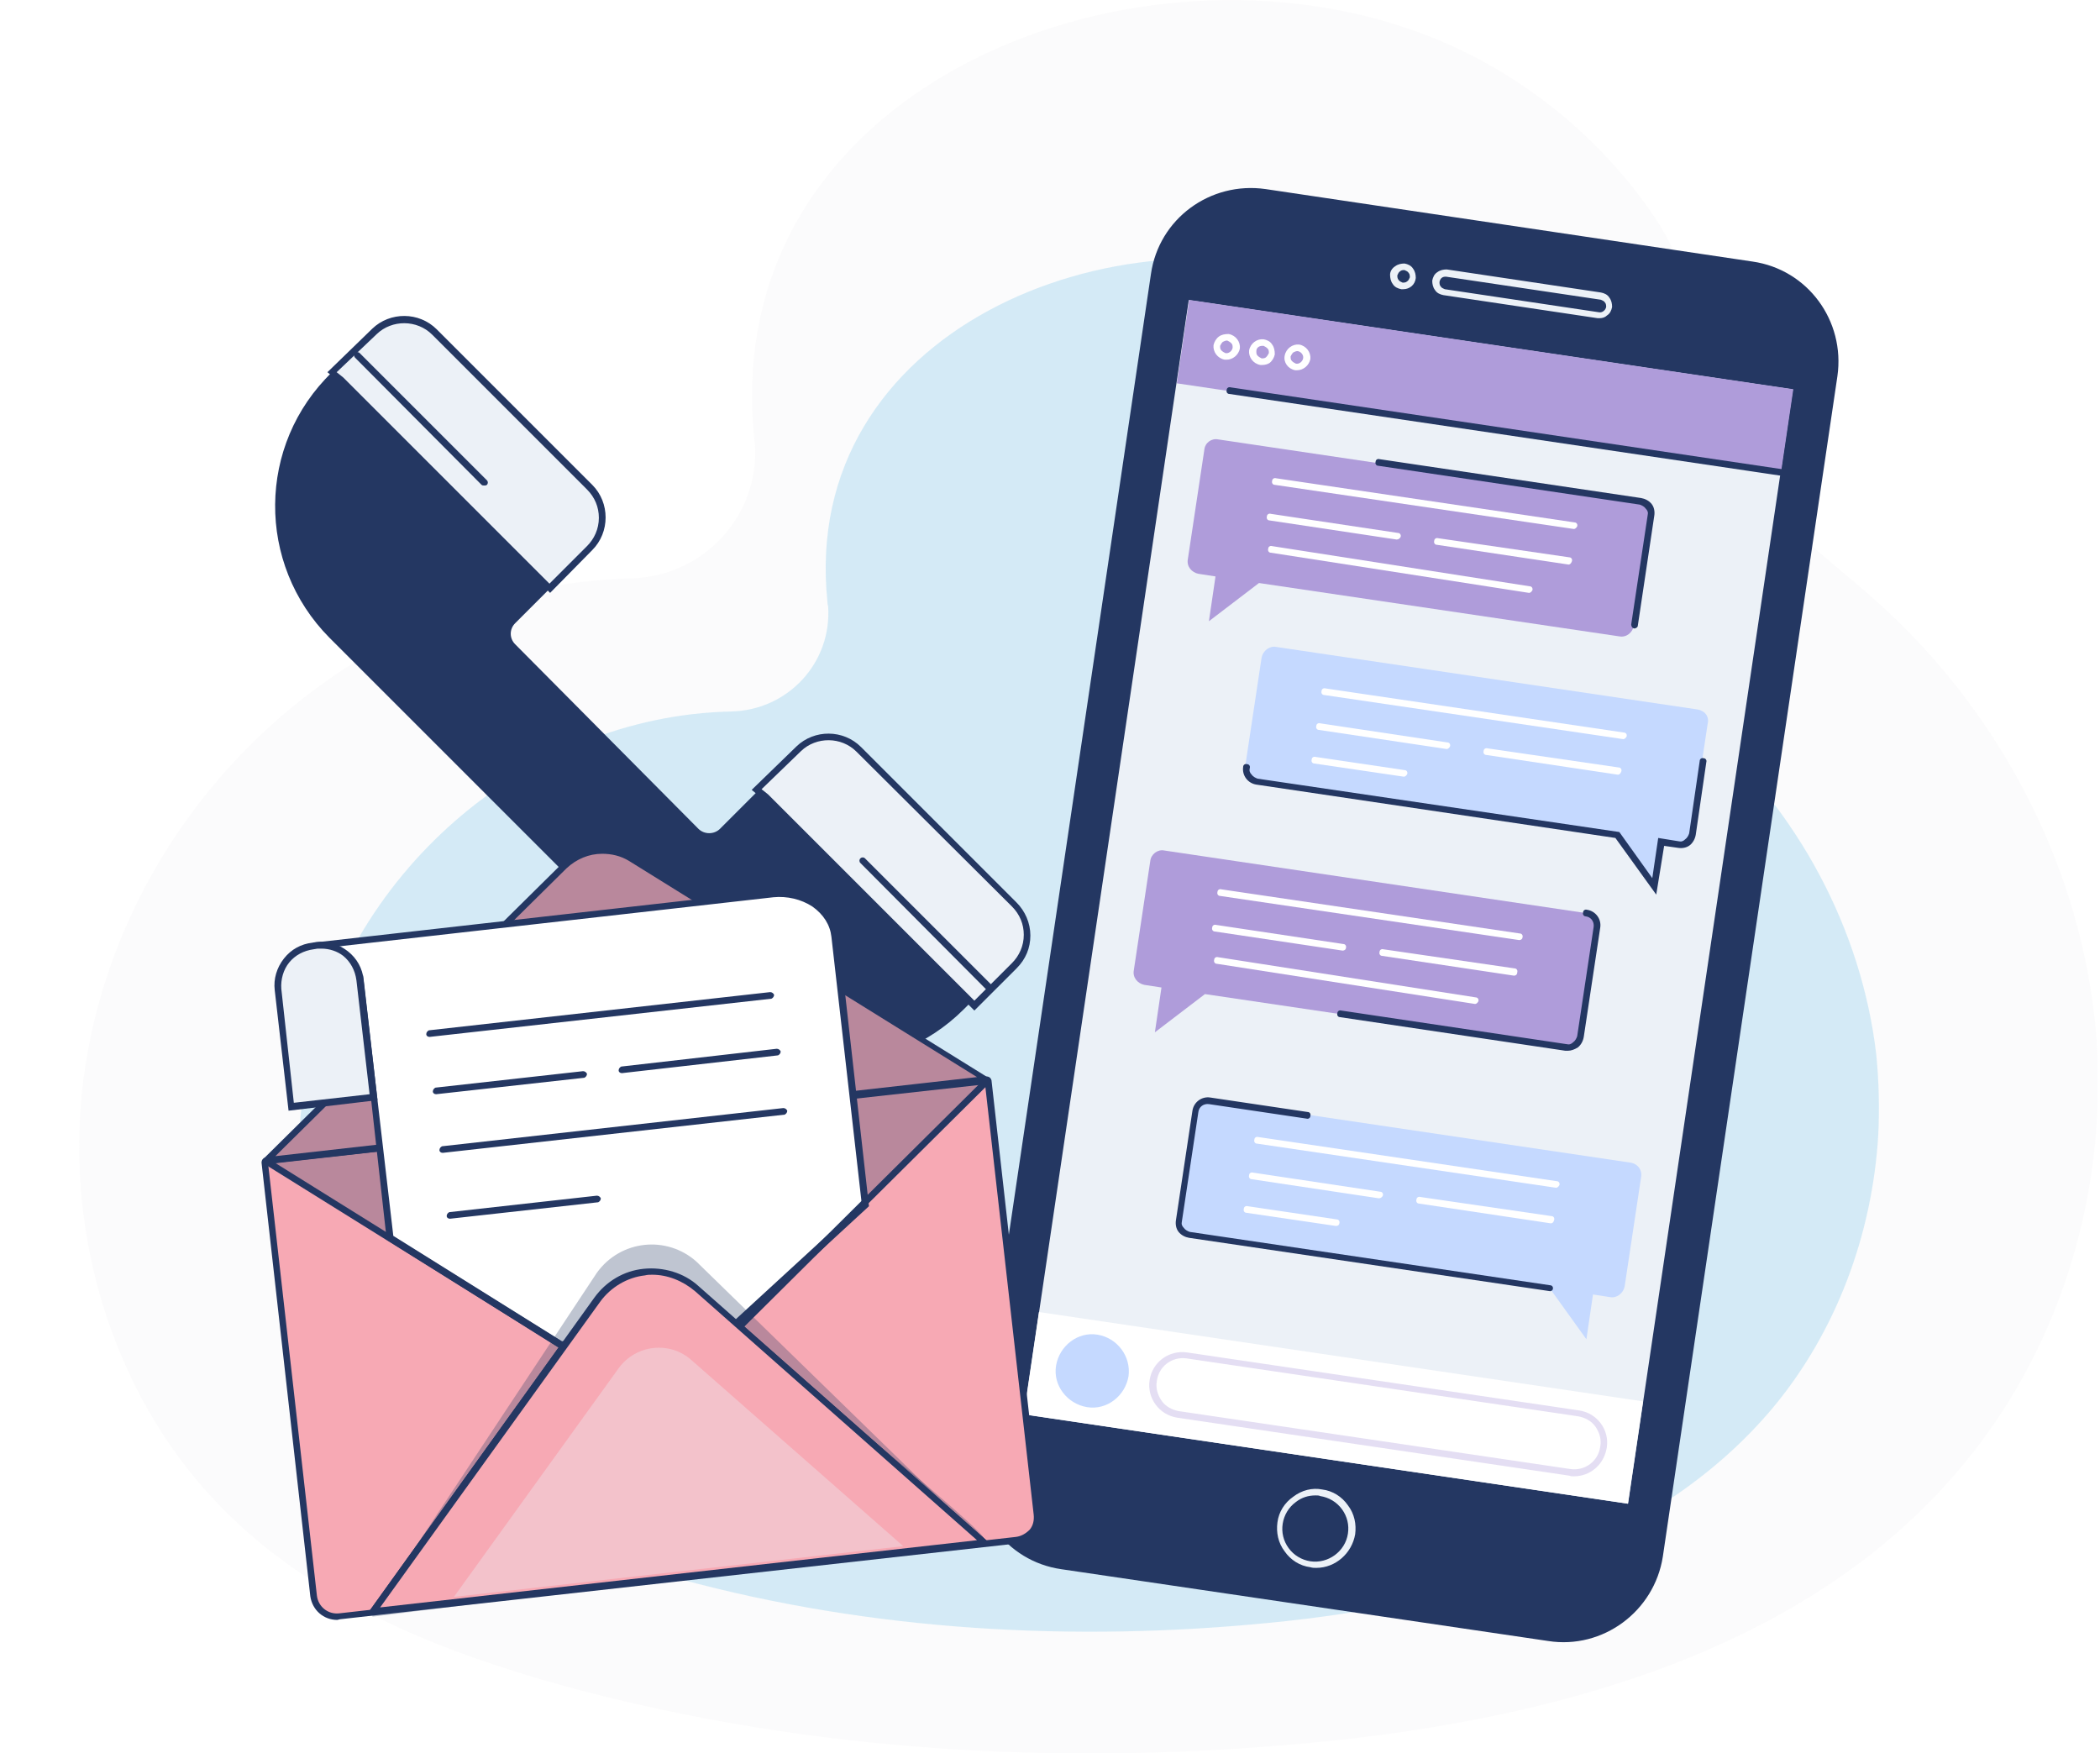 <svg width="569" height="475" viewBox="0 0 569 475" fill="none" xmlns="http://www.w3.org/2000/svg">
<g clip-path="url(#clip0_1296_313)">
<g opacity="0.41">
<g filter="url(#filter0_d_1296_313)">
<path d="M568.181 303.101C568.716 293.818 568.538 284.536 567.467 275.254C562.468 231.877 540.334 191 507.489 162.082C495.886 151.729 482.499 142.625 474.823 128.88C461.971 106.032 463.042 79.613 447.155 57.122C431.268 34.452 408.062 16.78 381.822 7.854C303.816 -19.1 194.571 24.812 204.389 118.884C204.389 119.241 204.389 119.777 204.567 120.312C205.817 139.769 190.644 156.192 171.008 156.727C99.071 158.512 37.13 213.848 23.921 284.179C15.353 329.341 29.276 378.965 62.478 410.917C87.112 434.837 120.313 447.868 153.337 456.971C219.74 475 289.714 478.749 358.081 471.966C422.164 465.54 489.817 447.154 531.23 397.708C553.543 371.289 566.217 337.552 568.181 303.101Z" fill="#F6F5F7"/>
</g>
</g>
<g opacity="0.88">
<path d="M508.918 307.563C509.275 300.245 509.096 292.926 508.382 285.786C504.455 251.87 487.14 219.739 461.435 197.069C452.332 189.036 441.8 181.718 435.909 171.186C425.913 153.336 426.627 132.629 414.132 114.957C401.637 97.285 383.429 83.362 363.08 76.222C302.031 54.98 216.528 89.609 224.203 163.153C224.203 163.332 224.203 163.867 224.382 164.224C225.453 179.576 213.493 192.428 198.142 192.785C141.734 194.035 93.181 237.59 82.828 292.569C76.223 327.913 87.112 366.827 112.995 391.817C132.273 410.56 158.335 420.735 184.218 427.875C236.163 441.977 290.964 445.012 344.694 439.657C394.853 434.658 447.869 420.2 480.357 381.464C497.493 360.936 507.311 334.517 508.918 307.563Z" fill="#6FBFE5" fill-opacity="0.31"/>
</g>
<path opacity="0.8" d="M552.34 74.124C554.591 64.627 548.718 55.104 539.222 52.852C529.725 50.6 520.202 56.474 517.95 65.97C515.698 75.466 521.571 84.99 531.068 87.242C540.564 89.493 550.088 83.62 552.34 74.124Z" fill="white"/>
<path opacity="0.8" d="M162.877 64.07C170.824 56.123 170.824 43.239 162.877 35.292C154.93 27.345 142.046 27.345 134.099 35.292C126.152 43.239 126.152 56.123 134.099 64.07C142.046 72.017 154.93 72.017 162.877 64.07Z" fill="white"/>
<path opacity="0.8" d="M26.421 468.039C41.011 468.039 52.839 456.211 52.839 441.62C52.839 427.029 41.011 415.201 26.421 415.201C11.83 415.201 0.002 427.029 0.002 441.62C0.002 456.211 11.83 468.039 26.421 468.039Z" fill="white"/>
<path d="M89.254 172.791L189.93 273.467C209.566 293.103 241.518 293.103 261.154 273.467L273.113 261.508C277.576 257.045 277.576 249.548 273.113 245.085L232.057 204.029C227.595 199.567 220.098 199.567 215.635 204.029L195.107 224.557C193.501 226.164 190.823 226.164 189.216 224.557L139.592 174.576C137.986 172.97 137.986 170.47 139.592 168.864L159.763 148.693C164.226 144.23 164.226 136.733 159.763 132.271L117.636 89.965C113.174 85.502 105.855 85.502 101.392 89.787L89.968 100.854C69.618 120.489 69.44 152.799 89.254 172.791Z" fill="#243762"/>
<path d="M92.468 102.817L149.054 159.403L151.017 157.44L159.942 148.514C164.405 144.052 164.405 136.555 159.942 132.092L117.637 89.965C113.174 85.502 105.856 85.502 101.393 89.787L89.969 100.854L92.468 102.817Z" fill="#ECF1F7"/>
<path d="M149.053 160.653L91.932 103.532L88.719 100.854L100.857 89.073C105.677 84.432 113.531 84.432 118.35 89.251L160.477 131.378C165.297 136.198 165.297 144.231 160.477 149.05L149.053 160.653ZM91.218 100.854L93.003 102.282L148.875 158.154L159.049 147.979C161.013 146.016 162.263 143.338 162.263 140.304C162.263 137.448 161.192 134.77 159.049 132.628L117.101 90.68C112.995 86.574 106.212 86.574 102.107 90.501L91.218 100.854Z" fill="#243762"/>
<path d="M207.423 215.989L264.009 272.575L265.973 270.611L274.898 261.686C279.36 257.224 279.36 249.726 274.898 245.264L232.771 203.137C228.308 198.674 220.989 198.674 216.527 202.958L205.103 214.025L207.423 215.989Z" fill="#ECF1F7"/>
<path d="M264.009 273.825L206.888 216.704L203.675 214.026L215.813 202.245C220.633 197.604 228.487 197.604 233.307 202.423L275.434 244.55C277.754 246.871 279.182 250.084 279.182 253.476C279.182 256.867 277.933 259.902 275.434 262.401L264.009 273.825ZM206.352 213.848L208.137 215.276L264.009 271.147L274.184 260.973C276.148 259.009 277.397 256.332 277.397 253.297C277.397 250.441 276.326 247.763 274.184 245.621L232.057 203.673C227.951 199.567 221.168 199.567 217.063 203.494L206.352 213.848Z" fill="#243762"/>
<path d="M131.203 131.558C131.024 131.558 130.667 131.558 130.489 131.379L96.216 96.928C95.859 96.571 95.859 96.035 96.216 95.678C96.573 95.321 97.109 95.321 97.466 95.678L131.917 130.13C132.274 130.487 132.274 131.022 131.917 131.379C131.738 131.558 131.381 131.558 131.203 131.558Z" fill="#243762"/>
<path d="M268.294 268.648C268.116 268.648 267.759 268.648 267.58 268.469L233.129 233.84C232.772 233.483 232.772 232.947 233.129 232.59C233.486 232.233 234.022 232.233 234.379 232.59L268.83 267.041C269.187 267.398 269.187 267.934 268.83 268.291C268.651 268.47 268.473 268.648 268.294 268.648Z" fill="#243762"/>
<path d="M419.487 444.655L287.572 425.198C272.578 423.056 262.403 409.132 264.545 394.138L311.849 74.258C313.991 59.264 327.914 49.089 342.909 51.231L474.823 70.867C489.818 73.009 499.992 86.932 497.85 101.926L450.547 421.806C448.226 436.622 434.303 446.975 419.487 444.655Z" fill="#243762"/>
<path d="M322.096 81.308L277.439 383.254L441.126 407.463L485.783 105.517L322.096 81.308Z" fill="#ECF1F7"/>
<path d="M322.21 81.264L318.867 103.866L482.554 128.075L485.896 105.473L322.21 81.264Z" fill="#AF9CDA"/>
<path d="M356.654 424.84C356.118 424.84 355.583 424.84 355.047 424.662C352.191 424.305 349.692 422.698 348.086 420.378C346.3 418.057 345.765 415.201 346.122 412.524C346.479 409.668 348.086 407.169 350.406 405.562C352.727 403.777 355.583 403.063 358.26 403.598C361.116 403.955 363.615 405.562 365.222 407.883C367.007 410.203 367.543 413.059 367.185 415.737C366.293 420.913 361.83 424.84 356.654 424.84ZM356.475 405.205C354.512 405.205 352.727 405.741 351.12 406.99C349.157 408.418 347.907 410.56 347.55 412.881C347.193 415.201 347.729 417.522 349.157 419.485C350.585 421.449 352.727 422.698 355.047 423.055C359.867 423.769 364.508 420.378 365.222 415.558C365.579 413.238 365.043 410.917 363.615 408.954C362.187 406.99 360.045 405.741 357.725 405.384C357.368 405.205 357.011 405.205 356.475 405.205Z" fill="#ECF1F7"/>
<path d="M380.216 78.364C380.037 78.364 379.859 78.364 379.68 78.364C378.788 78.186 377.895 77.829 377.36 76.936C376.824 76.222 376.646 75.33 376.646 74.437C376.646 73.545 377.181 72.652 378.074 72.117C378.788 71.581 379.68 71.403 380.573 71.403C381.465 71.581 382.358 71.938 382.893 72.831C383.429 73.545 383.607 74.437 383.607 75.33C383.429 77.115 382.001 78.364 380.216 78.364ZM380.216 73.188C379.859 73.188 379.502 73.366 379.323 73.545C378.966 73.723 378.788 74.259 378.609 74.616C378.609 74.973 378.609 75.508 378.966 75.865C379.145 76.222 379.68 76.401 380.037 76.579C380.394 76.579 380.93 76.579 381.287 76.222C381.644 76.044 381.822 75.508 382.001 75.151C382.001 74.794 382.001 74.259 381.644 73.902C381.465 73.545 380.93 73.366 380.573 73.188C380.394 73.188 380.394 73.188 380.216 73.188Z" fill="#ECF1F7"/>
<path d="M433.41 86.218C433.232 86.218 433.053 86.218 432.875 86.218L391.105 79.97C390.212 79.792 389.32 79.435 388.784 78.542C388.249 77.828 388.07 76.936 388.07 76.043C388.249 75.15 388.606 74.258 389.498 73.722C390.212 73.187 391.105 73.008 391.997 73.008L433.767 79.256C434.66 79.435 435.552 79.792 436.088 80.684C436.624 81.398 436.802 82.291 436.802 83.183C436.623 84.076 436.266 84.968 435.374 85.504C434.838 86.039 434.124 86.218 433.41 86.218ZM391.64 74.972C390.748 74.972 390.212 75.507 390.034 76.4C390.034 76.757 390.034 77.293 390.391 77.65C390.569 78.007 391.105 78.185 391.462 78.364L433.232 84.611C434.124 84.79 435.017 84.076 435.195 83.183C435.195 82.826 435.195 82.291 434.838 81.934C434.66 81.577 434.124 81.398 433.767 81.22L391.819 74.972C391.819 74.972 391.819 74.972 391.64 74.972Z" fill="#ECF1F7"/>
<path d="M441.979 315.061L327.736 298.103C325.951 297.746 324.166 299.174 323.809 300.959L319.346 330.591C318.989 332.376 320.417 334.161 322.202 334.518L419.844 348.977L429.84 362.9L431.625 350.762L436.266 351.476C438.051 351.833 439.837 350.405 440.194 348.62L444.656 318.988C445.013 317.024 443.764 315.418 441.979 315.061Z" fill="#C5D9FF"/>
<path d="M420.022 349.869C419.844 349.869 419.844 349.869 420.022 349.869L322.202 335.41C321.131 335.232 320.06 334.696 319.346 333.804C318.632 332.911 318.453 331.662 318.632 330.591L323.094 300.959C323.451 298.638 325.593 297.032 327.914 297.389L354.333 301.316C354.868 301.316 355.225 301.851 355.047 302.387C355.047 302.922 354.511 303.279 353.976 303.101L327.557 299.174C326.129 298.995 324.879 299.888 324.701 301.316L320.238 330.948C320.06 331.662 320.238 332.197 320.774 332.733C321.131 333.268 321.845 333.625 322.38 333.804L420.022 348.263C420.558 348.263 420.915 348.798 420.736 349.334C420.736 349.512 420.379 349.869 420.022 349.869Z" fill="#243762"/>
<path d="M460.008 192.25L345.765 175.292C343.98 174.935 342.195 176.363 341.838 178.148L337.375 207.779C337.018 209.564 338.446 211.35 340.231 211.707L437.873 226.165L447.87 240.089L449.655 227.95L454.296 228.664C456.081 229.021 457.866 227.593 458.223 225.808L462.685 196.177C463.221 194.213 461.971 192.607 460.008 192.25Z" fill="#C5D9FF"/>
<path d="M448.762 242.409L437.695 227.058L340.41 212.599C338.089 212.242 336.483 210.1 336.84 207.779C336.84 207.244 337.375 206.887 337.911 207.065C338.446 207.065 338.803 207.601 338.625 208.136C338.446 208.85 338.625 209.386 339.16 209.921C339.517 210.457 340.231 210.814 340.767 210.992L438.766 225.451L447.691 237.947L449.297 227.058L454.831 227.95C455.545 228.129 456.081 227.95 456.616 227.415C457.152 227.058 457.509 226.344 457.687 225.808L460.543 206.173C460.543 205.637 461.079 205.28 461.614 205.459C462.15 205.459 462.507 205.994 462.328 206.53L459.472 226.165C459.294 227.236 458.758 228.307 457.866 229.021C456.973 229.735 455.724 229.914 454.653 229.735L450.904 229.2L448.762 242.409Z" fill="#243762"/>
<path d="M315.418 230.449L429.66 247.407C431.445 247.764 432.873 249.371 432.516 251.334L428.054 280.966C427.697 282.751 426.09 284.179 424.127 283.822L326.485 269.363L312.919 279.716L314.704 267.578L310.062 266.864C308.277 266.507 306.849 264.9 307.206 262.937L311.669 233.305C311.848 231.52 313.633 230.092 315.418 230.449Z" fill="#AF9CDA"/>
<path d="M424.842 284.715C424.664 284.715 424.485 284.715 424.128 284.715L363.08 275.611C362.544 275.611 362.187 275.075 362.366 274.54C362.366 274.004 362.901 273.647 363.437 273.826L424.485 282.93C425.199 283.108 425.735 282.93 426.27 282.394C426.806 282.037 427.163 281.323 427.341 280.788L431.804 251.156C431.982 249.728 431.09 248.478 429.662 248.3C429.126 248.3 428.769 247.764 428.948 247.229C428.948 246.693 429.483 246.336 430.019 246.515C432.339 246.872 433.946 249.014 433.589 251.334L429.126 280.966C428.948 282.037 428.412 283.108 427.52 283.822C426.627 284.358 425.735 284.715 424.842 284.715Z" fill="#243762"/>
<path d="M281.499 355.515L277.399 383.238L441.086 407.446L445.186 379.724L281.499 355.515Z" fill="white"/>
<path d="M305.78 372.896C304.887 378.251 299.889 382.178 294.534 381.285C289.179 380.393 285.252 375.395 286.144 370.04C287.037 364.684 292.035 360.757 297.39 361.65C302.745 362.542 306.494 367.54 305.78 372.896Z" fill="#C5D9FF"/>
<path opacity="0.33" d="M426.449 400.029C426.092 400.029 425.556 400.029 425.199 399.85L318.989 384.142C316.668 383.785 314.526 382.535 313.098 380.572C311.67 378.608 311.135 376.288 311.492 373.967C312.206 369.147 316.668 365.756 321.667 366.47L427.877 382.178C432.696 382.892 436.088 387.355 435.374 392.174C434.66 396.816 430.911 400.029 426.449 400.029ZM425.556 398.065C429.483 398.601 433.053 395.923 433.589 391.996C433.946 390.032 433.41 388.247 432.339 386.641C431.268 385.034 429.483 384.142 427.698 383.785L321.488 368.076C317.561 367.541 313.991 370.218 313.455 374.146C313.098 376.109 313.634 377.894 314.705 379.501C315.776 381.107 317.561 382 319.346 382.357L425.556 398.065Z" fill="#AF9CDA"/>
<path d="M332.377 97.463C332.199 97.463 332.02 97.463 331.842 97.463C329.878 97.106 328.628 95.321 328.807 93.536C328.985 92.644 329.521 91.751 330.235 91.216C330.949 90.68 331.842 90.502 332.913 90.502C334.876 90.859 336.126 92.644 335.947 94.429C335.59 96.214 333.984 97.463 332.377 97.463ZM332.377 92.287C332.02 92.287 331.663 92.465 331.306 92.644C330.949 93.001 330.771 93.358 330.592 93.715C330.592 94.25 330.592 94.607 330.949 94.964C331.306 95.321 331.663 95.5 332.02 95.678C332.913 95.857 333.805 95.143 333.984 94.25C333.984 93.715 333.984 93.358 333.627 93.001C333.27 92.644 332.913 92.465 332.556 92.287C332.556 92.287 332.377 92.287 332.377 92.287Z" fill="white"/>
<path d="M342.016 98.892C341.837 98.892 341.659 98.892 341.48 98.892C339.517 98.535 338.267 96.75 338.446 94.965C338.803 93.001 340.588 91.752 342.373 91.93C343.265 92.109 344.158 92.466 344.693 93.358C345.229 94.072 345.407 94.965 345.407 96.036C345.229 96.928 344.693 97.821 343.979 98.356C343.444 98.713 342.73 98.892 342.016 98.892ZM342.016 93.715C341.123 93.715 340.409 94.251 340.409 95.143C340.409 95.679 340.409 96.036 340.766 96.393C341.123 96.75 341.48 96.928 341.837 97.107C342.373 97.107 342.73 97.107 343.087 96.75C343.444 96.393 343.622 96.036 343.801 95.679C343.801 95.143 343.801 94.786 343.444 94.429C343.087 94.072 342.73 93.894 342.373 93.715C342.194 93.715 342.016 93.715 342.016 93.715Z" fill="white"/>
<path d="M351.478 100.32C351.299 100.32 351.121 100.32 350.942 100.32C348.979 99.963 347.729 98.178 348.086 96.393C348.443 94.43 350.228 93.18 352.013 93.359C353.977 93.716 355.226 95.501 355.048 97.286C354.691 99.071 353.084 100.32 351.478 100.32ZM351.478 95.144C351.121 95.144 350.764 95.322 350.407 95.501C350.05 95.858 349.871 96.215 349.693 96.572C349.693 97.107 349.693 97.464 350.05 97.821C350.407 98.178 350.764 98.357 351.121 98.535C352.013 98.714 352.906 98 353.084 97.107C353.263 96.215 352.549 95.322 351.656 95.144C351.656 95.144 351.478 95.144 351.478 95.144Z" fill="white"/>
<path d="M484.82 129.237C484.82 129.237 484.642 129.237 484.82 129.237L333.092 106.746C332.556 106.746 332.199 106.21 332.377 105.675C332.377 105.139 332.913 104.782 333.449 104.961L484.999 127.452C485.534 127.452 485.891 127.988 485.713 128.523C485.534 129.059 485.177 129.237 484.82 129.237Z" fill="#243762"/>
<path d="M421.629 321.843C421.45 321.843 421.45 321.843 421.629 321.843L340.588 309.883C340.052 309.883 339.695 309.348 339.874 308.812C339.874 308.277 340.409 307.92 340.945 308.098L421.807 320.058C422.343 320.058 422.7 320.594 422.521 321.129C422.343 321.486 421.986 321.843 421.629 321.843Z" fill="white"/>
<path d="M373.611 324.7L339.16 319.524C338.624 319.524 338.267 318.988 338.446 318.453C338.446 317.917 338.981 317.56 339.517 317.739L373.968 322.915C374.504 322.915 374.861 323.451 374.682 323.986C374.504 324.343 374.147 324.7 373.611 324.7Z" fill="white"/>
<path d="M362.009 332.197L337.732 328.627C337.197 328.627 336.84 328.091 337.018 327.556C337.018 327.02 337.554 326.663 338.089 326.842L362.187 330.412C362.723 330.412 363.08 330.947 362.901 331.483C362.901 331.84 362.544 332.197 362.009 332.197Z" fill="white"/>
<path d="M420.202 331.483C420.202 331.483 420.023 331.483 420.202 331.483L384.501 326.128C383.965 326.128 383.608 325.592 383.787 325.057C383.787 324.521 384.322 324.164 384.858 324.343L420.38 329.52C420.916 329.52 421.273 330.055 421.094 330.591C420.916 331.305 420.559 331.483 420.202 331.483Z" fill="white"/>
<path d="M411.632 254.727L330.591 242.767C330.056 242.767 329.699 242.232 329.877 241.696C329.877 241.161 330.413 240.804 330.948 240.982L411.811 252.942C412.346 252.942 412.703 253.477 412.525 254.013C412.525 254.37 412.168 254.727 411.632 254.727Z" fill="white"/>
<path d="M363.795 257.582L329.165 252.406C328.629 252.406 328.272 251.87 328.451 251.335C328.451 250.799 328.986 250.442 329.522 250.621L363.973 255.797C364.509 255.797 364.866 256.333 364.687 256.868C364.687 257.225 364.33 257.582 363.795 257.582Z" fill="white"/>
<path d="M399.674 272.041C399.495 272.041 399.495 272.041 399.674 272.041L329.7 261.153C329.164 261.153 328.807 260.617 328.986 260.081C328.986 259.546 329.521 259.189 330.057 259.367L399.852 270.256C400.388 270.256 400.745 270.792 400.566 271.327C400.388 271.684 400.031 272.041 399.674 272.041Z" fill="white"/>
<path d="M410.206 264.366L374.506 259.011C373.97 259.011 373.613 258.475 373.792 257.94C373.792 257.404 374.327 257.047 374.863 257.226L410.385 262.402C410.92 262.402 411.277 262.938 411.099 263.473C411.099 264.009 410.742 264.366 410.206 264.366Z" fill="white"/>
<path d="M330.057 119.063L444.3 136.021C446.085 136.378 447.513 137.985 447.156 139.948L442.693 169.58C442.336 171.365 440.73 172.793 438.766 172.436L341.125 157.977L327.558 168.331L329.343 156.192L324.702 155.478C322.917 155.121 321.489 153.515 321.846 151.551L326.309 121.919C326.487 119.956 328.272 118.706 330.057 119.063Z" fill="#AF9CDA"/>
<path d="M442.871 170.293C442.335 170.293 441.978 169.758 441.978 169.222L446.441 139.591C446.619 138.877 446.441 138.341 445.905 137.806C445.548 137.27 444.834 136.913 444.299 136.735L373.432 126.203C372.897 126.203 372.54 125.667 372.718 125.132C372.718 124.596 373.254 124.239 373.789 124.418L444.656 134.949C445.727 135.128 446.798 135.663 447.512 136.556C448.226 137.449 448.404 138.698 448.226 139.769L443.763 169.579C443.763 169.936 443.228 170.293 442.871 170.293Z" fill="#243762"/>
<path d="M426.45 143.339C426.271 143.339 426.271 143.339 426.45 143.339L345.409 131.379C344.873 131.379 344.516 130.844 344.695 130.308C344.695 129.773 345.23 129.416 345.766 129.594L426.628 141.554C427.164 141.554 427.521 142.089 427.342 142.625C427.164 142.982 426.807 143.339 426.45 143.339Z" fill="white"/>
<path d="M378.432 146.195L343.98 141.018C343.445 141.018 343.088 140.483 343.266 139.947C343.266 139.412 343.802 139.055 344.337 139.233L378.789 144.41C379.324 144.41 379.681 144.946 379.503 145.481C379.324 145.838 378.967 146.195 378.432 146.195Z" fill="white"/>
<path d="M414.311 160.653C414.133 160.653 414.133 160.653 414.311 160.653L344.338 149.765C343.802 149.765 343.445 149.229 343.624 148.694C343.624 148.158 344.159 147.801 344.695 147.98L414.49 158.868C415.025 158.868 415.382 159.404 415.204 159.939C415.025 160.296 414.668 160.653 414.311 160.653Z" fill="white"/>
<path d="M425.022 152.978C424.843 152.978 424.843 152.978 425.022 152.978L389.321 147.623C388.786 147.623 388.428 147.088 388.607 146.552C388.607 146.017 389.143 145.66 389.678 145.838L425.2 151.015C425.736 151.015 426.093 151.55 425.914 152.086C425.736 152.621 425.379 152.978 425.022 152.978Z" fill="white"/>
<path d="M439.837 200.282C439.837 200.282 439.658 200.282 439.837 200.282L358.796 188.323C358.26 188.323 357.903 187.787 358.082 187.252C358.082 186.716 358.617 186.359 359.153 186.538L440.015 198.497C440.551 198.497 440.908 199.033 440.729 199.568C440.551 199.925 440.194 200.282 439.837 200.282Z" fill="white"/>
<path d="M391.999 202.96C391.82 202.96 391.82 202.96 391.999 202.96L357.369 197.784C356.833 197.784 356.476 197.248 356.655 196.713C356.655 196.177 357.19 195.82 357.726 195.999L392.177 201.175C392.713 201.175 393.07 201.711 392.891 202.246C392.713 202.603 392.356 202.96 391.999 202.96Z" fill="white"/>
<path d="M380.394 210.457C380.216 210.457 380.216 210.457 380.394 210.457L356.118 206.887C355.582 206.887 355.225 206.352 355.404 205.816C355.404 205.281 355.939 204.924 356.475 205.102L380.573 208.672C381.108 208.672 381.465 209.208 381.287 209.743C381.108 210.1 380.751 210.457 380.394 210.457Z" fill="white"/>
<path d="M438.41 209.921C438.41 209.921 438.231 209.921 438.41 209.921L402.709 204.566C402.173 204.566 401.816 204.031 401.995 203.495C401.995 202.96 402.53 202.603 403.066 202.781L438.588 207.958C439.124 207.958 439.481 208.493 439.302 209.029C439.124 209.564 438.767 209.921 438.41 209.921Z" fill="white"/>
<path d="M275.256 417.342L92.11 437.87C88.54 438.227 85.327 435.728 84.97 432.158L71.761 314.702C71.761 314.524 71.939 314.345 72.118 314.345L267.401 292.389C267.58 292.389 267.758 292.568 267.758 292.746L280.968 410.202C281.325 413.772 278.826 416.807 275.256 417.342Z" fill="#F7A9B4"/>
<path d="M91.396 438.942C87.648 438.942 84.613 436.264 84.078 432.516L70.868 315.06C70.868 314.346 71.225 313.81 71.939 313.632L267.223 291.676C267.937 291.676 268.472 292.033 268.651 292.747L281.86 410.203C282.039 412.166 281.503 413.951 280.254 415.558C279.004 416.986 277.398 418.057 275.434 418.235L92.11 438.763C91.932 438.763 91.575 438.942 91.396 438.942ZM72.653 315.417L85.862 432.337C86.219 435.372 88.897 437.514 91.932 437.157L275.256 416.45L275.434 417.343L275.256 416.45C276.684 416.272 277.933 415.558 279.004 414.487C279.897 413.416 280.254 411.988 280.075 410.381L266.866 293.461L72.653 315.417Z" fill="#243762"/>
<path opacity="0.29" d="M266.686 417.343L101.034 438.049C97.464 438.406 152.444 368.076 151.908 364.506L71.76 314.881C71.76 314.703 71.938 314.524 72.117 314.524L267.401 292.568C267.579 292.568 267.758 292.747 267.758 292.925L200.997 358.972C201.354 362.364 270.257 416.807 266.686 417.343Z" fill="#243762"/>
<path d="M72.117 314.525L152.801 234.733C157.62 229.914 165.118 229.021 170.83 232.591L266.865 292.212C267.044 292.39 267.044 292.569 266.865 292.569L71.76 314.525" fill="#F7A9B4"/>
<path d="M71.759 315.417L71.581 314.168L71.402 313.989L71.581 313.811L152.086 234.198C157.263 229.2 165.117 228.129 171.186 232.056L267.222 291.676C267.579 291.855 267.757 292.39 267.757 292.926C267.579 293.461 267.222 293.64 266.865 293.818L71.759 315.417ZM163.154 231.342C159.583 231.342 156.192 232.77 153.514 235.269L74.615 313.275L264.723 291.855L170.472 233.305C168.152 231.877 165.653 231.342 163.154 231.342Z" fill="#243762"/>
<path opacity="0.29" d="M72.117 314.525L152.801 234.733C157.62 229.914 165.118 229.021 170.83 232.591L266.865 292.212C267.044 292.39 267.044 292.569 266.865 292.569L71.76 314.525" fill="#243762"/>
<path d="M161.725 352.188L101.033 436.621L266.685 417.878L188.679 348.975C180.646 341.835 168.151 343.263 161.725 352.188Z" fill="#F7A9B4"/>
<path d="M99.249 437.693L161.012 351.654L161.726 352.189L161.012 351.654C164.225 347.191 169.044 344.335 174.399 343.799C179.754 343.264 185.288 344.87 189.215 348.44L268.65 418.593L99.249 437.693ZM176.72 345.406C176.006 345.406 175.47 345.406 174.756 345.584C169.937 346.12 165.474 348.797 162.618 352.725L102.998 435.551L264.723 417.343L188.323 349.869C184.931 347.012 180.826 345.406 176.72 345.406Z" fill="#243762"/>
<path d="M81.935 256.689L209.565 242.23C217.955 241.338 225.452 246.336 226.166 253.655L234.377 326.484L198.855 359.151L151.908 364.506L105.497 335.588L97.464 265.079L81.935 256.689Z" fill="white"/>
<path d="M151.729 365.399L104.783 335.945L96.928 265.436L84.79 255.44L209.565 241.338C213.849 240.803 217.954 241.874 221.346 244.194C224.737 246.515 226.701 249.906 227.236 253.655L235.448 326.842L199.39 360.044L151.729 365.399ZM106.568 334.874L152.265 363.435L198.497 358.258L233.484 326.128L225.273 253.833C224.916 250.62 223.131 247.764 220.096 245.622C217.062 243.659 213.313 242.766 209.565 243.123L84.79 257.225L98.356 264.365L106.568 334.874Z" fill="#243762"/>
<path opacity="0.29" d="M161.727 344.87L101.035 436.621L266.687 417.878L188.681 341.836C180.648 334.695 168.153 335.945 161.727 344.87Z" fill="#243762"/>
<path d="M161.725 352.188L101.033 436.621L266.685 417.878L188.679 348.975C180.646 341.835 168.151 343.263 161.725 352.188Z" fill="#F7A9B4"/>
<path d="M99.249 437.693L161.012 351.654L161.726 352.189L161.012 351.654C164.225 347.191 169.044 344.335 174.399 343.799C179.754 343.264 185.288 344.87 189.215 348.44L268.65 418.593L99.249 437.693ZM176.72 345.406C176.006 345.406 175.47 345.406 174.756 345.584C169.937 346.12 165.474 348.797 162.618 352.725L102.998 435.551L264.723 417.343L188.323 349.869C184.931 347.012 180.826 345.406 176.72 345.406Z" fill="#243762"/>
<path opacity="0.35" d="M167.617 370.754L122.991 432.695L244.731 418.95L187.431 368.612C181.541 363.257 172.258 364.328 167.617 370.754Z" fill="#ECF1F7"/>
<path d="M72.687 313.941L71.743 315.456L151.582 365.21L152.526 363.695L72.687 313.941Z" fill="#243762"/>
<path d="M267.063 292.016L200.31 358.308L201.567 359.575L268.321 293.282L267.063 292.016Z" fill="#243762"/>
<path d="M101.212 297.387L79.078 299.886L75.507 268.112C74.793 262.222 79.078 256.866 84.968 256.331L86.039 256.152C91.93 255.438 97.285 259.723 97.82 265.613L101.212 297.387Z" fill="#ECF1F7"/>
<path d="M78.186 300.957L74.437 268.291C74.08 265.256 74.973 262.222 76.936 259.723C78.9 257.224 81.578 255.796 84.612 255.439L85.683 255.26C88.718 254.903 91.752 255.796 94.251 257.759C96.75 259.723 98.178 262.4 98.535 265.435L102.284 298.101L78.186 300.957ZM87.111 257.045C86.754 257.045 86.397 257.045 86.04 257.045L84.969 257.224C82.292 257.581 79.971 258.83 78.365 260.794C76.758 262.757 76.044 265.435 76.222 267.934L79.614 298.815L100.142 296.495L96.572 265.613C96.215 262.936 94.965 260.615 93.002 259.009C91.395 257.759 89.253 257.045 87.111 257.045Z" fill="#243762"/>
<path d="M116.387 280.966C115.851 280.966 115.494 280.609 115.494 280.252C115.494 279.716 115.851 279.359 116.208 279.181L208.673 268.828C209.209 268.828 209.566 269.185 209.744 269.542C209.744 270.077 209.387 270.434 209.03 270.613L116.387 280.966Z" fill="#243762"/>
<path d="M119.956 312.382C119.42 312.382 119.063 312.025 119.063 311.668C119.063 311.133 119.42 310.776 119.777 310.597L212.243 300.244C212.778 300.244 213.135 300.601 213.314 300.958C213.314 301.494 212.957 301.851 212.6 302.029L119.956 312.382Z" fill="#243762"/>
<path d="M118.171 296.496C117.635 296.496 117.278 296.139 117.278 295.782C117.278 295.247 117.635 294.89 117.992 294.711L157.977 290.249C158.513 290.249 158.87 290.606 159.048 290.963C159.048 291.498 158.691 291.855 158.334 292.034L118.171 296.496Z" fill="#243762"/>
<path d="M168.51 290.783C167.974 290.783 167.617 290.426 167.617 290.069C167.617 289.534 167.974 289.177 168.331 288.998L210.458 284.178C210.994 284.178 211.351 284.535 211.529 284.893C211.529 285.428 211.172 285.785 210.815 285.964L168.51 290.783C168.688 290.783 168.688 290.783 168.51 290.783Z" fill="#243762"/>
<path d="M121.919 330.233C121.383 330.233 121.026 329.876 121.026 329.519C121.026 328.984 121.383 328.627 121.74 328.448L161.725 323.985C162.261 323.985 162.618 324.342 162.796 324.699C162.796 325.235 162.439 325.592 162.082 325.77L121.919 330.233C121.919 330.233 122.097 330.233 121.919 330.233Z" fill="#243762"/>
</g>
<defs>
<filter id="filter0_d_1296_313" x="13.45" y="-7.983" width="563.022" height="491.11" filterUnits="userSpaceOnUse" color-interpolation-filters="sRGB">
<feFlood flood-opacity="0" result="BackgroundImageFix"/>
<feColorMatrix in="SourceAlpha" type="matrix" values="0 0 0 0 0 0 0 0 0 0 0 0 0 0 0 0 0 0 127 0" result="hardAlpha"/>
<feOffset/>
<feGaussianBlur stdDeviation="4"/>
<feComposite in2="hardAlpha" operator="out"/>
<feColorMatrix type="matrix" values="0 0 0 0 0 0 0 0 0 0 0 0 0 0 0 0 0 0 0.25 0"/>
<feBlend mode="normal" in2="BackgroundImageFix" result="effect1_dropShadow_1296_313"/>
<feBlend mode="normal" in="SourceGraphic" in2="effect1_dropShadow_1296_313" result="shape"/>
</filter>
<clipPath id="clip0_1296_313">
<rect width="568.358" height="475" fill="white"/>
</clipPath>
</defs>
</svg>
